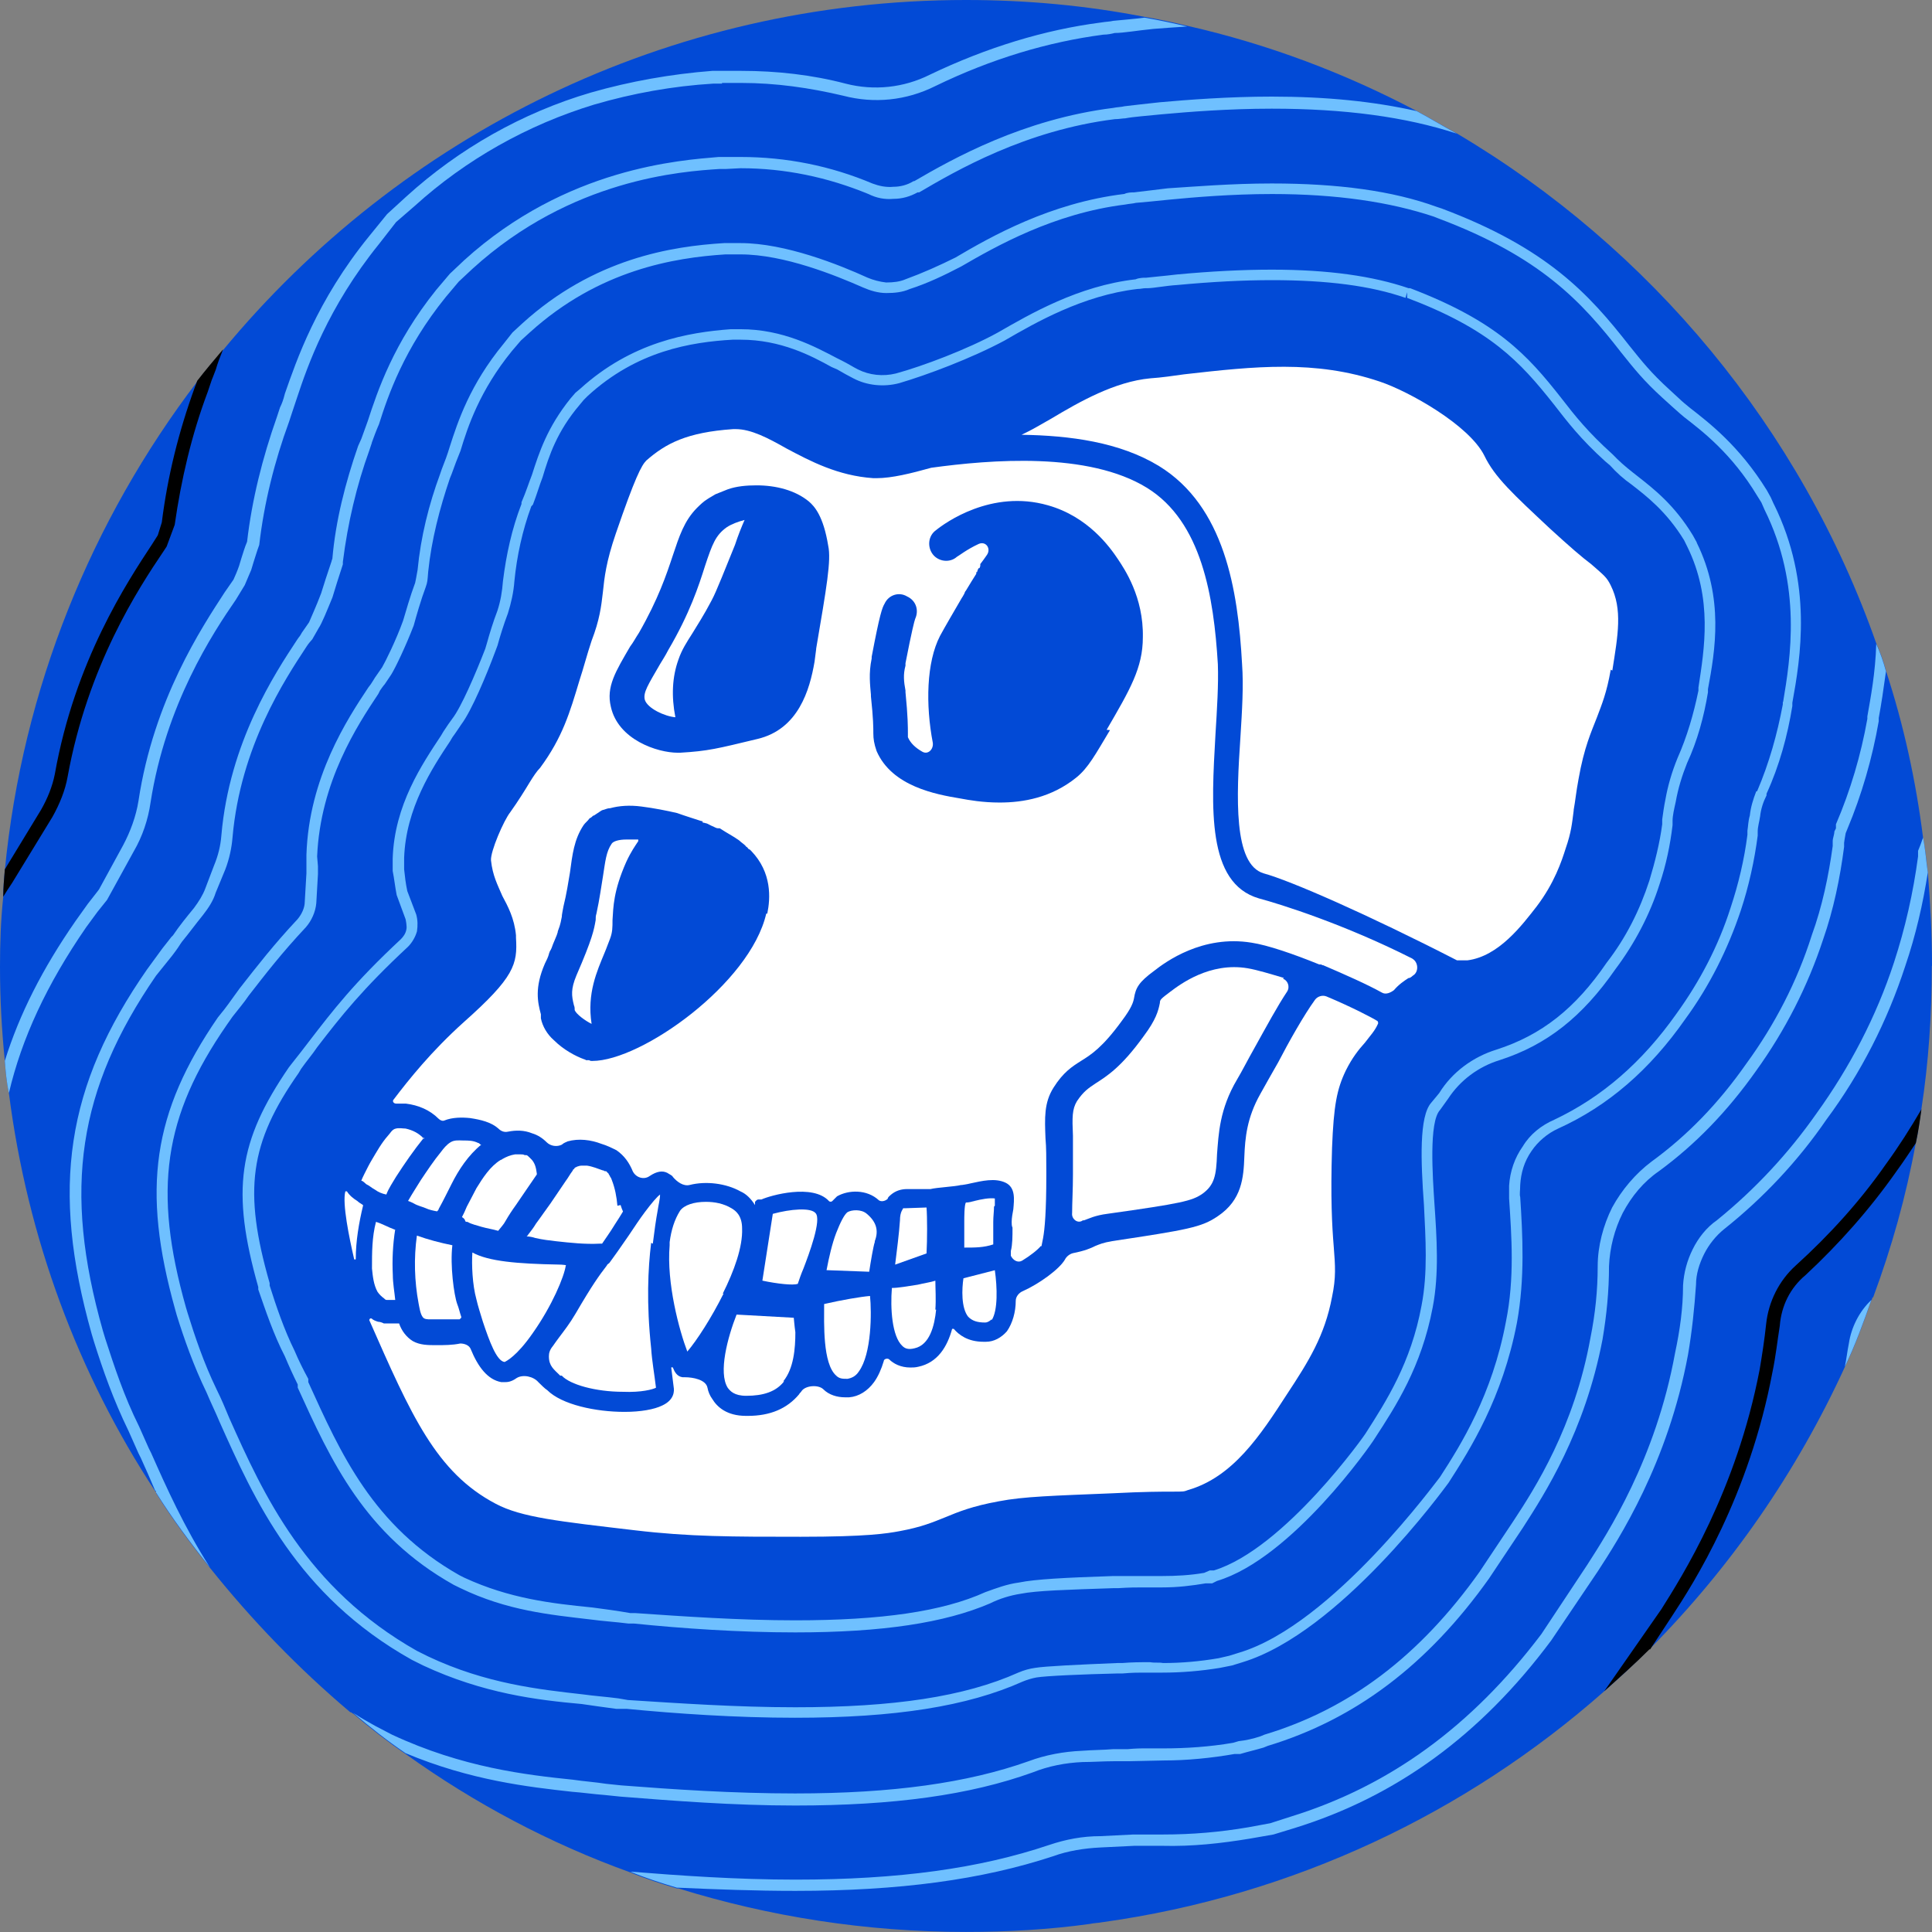 <svg width="28" height="28" viewBox="0 0 28 28" fill="none" xmlns="http://www.w3.org/2000/svg">
<rect x="0" y="0" width="28" height="28" fill="#808080" stroke="none"/>
<path d="M27.997 13.999C27.997 14.699 27.951 15.399 27.846 16.075C27.822 16.239 27.8 16.402 27.765 16.565C27.625 17.335 27.415 18.082 27.146 18.805H27.135C27.135 18.805 27.135 18.829 27.123 18.84C27.007 19.167 26.89 19.494 26.738 19.809C26.038 21.337 25.082 22.714 23.915 23.892H23.904C23.694 24.113 23.472 24.312 23.25 24.511C21.255 26.272 18.747 27.474 15.97 27.859C15.912 27.87 15.854 27.87 15.795 27.883C15.212 27.964 14.605 27.999 13.999 27.999C12.553 27.999 11.153 27.778 9.834 27.369C9.834 27.369 9.827 27.369 9.811 27.369C9.577 27.299 9.356 27.229 9.134 27.136C7.968 26.716 6.871 26.132 5.88 25.421C5.623 25.246 5.366 25.047 5.121 24.837C5.11 24.837 5.097 24.814 5.075 24.814C4.328 24.183 3.651 23.483 3.045 22.725C2.765 22.375 2.496 22.014 2.263 21.64C2.263 21.629 2.263 21.616 2.252 21.616C1.132 19.913 0.397 17.942 0.129 15.842C0.094 15.678 0.082 15.527 0.07 15.375C0.024 14.92 0 14.466 0 14.011C0 13.672 0.011 13.345 0.046 13.007C0.046 12.878 0.058 12.751 0.07 12.611C0.326 9.974 1.33 7.536 2.858 5.53C2.975 5.378 3.103 5.226 3.232 5.075C5.798 1.971 9.672 0 14 0C14.886 0 15.75 0.081 16.59 0.245C16.8 0.28 17.01 0.326 17.208 0.374C18.387 0.642 19.495 1.062 20.533 1.61C20.732 1.715 20.918 1.831 21.117 1.936C23.917 3.593 26.098 6.206 27.195 9.332C27.254 9.461 27.3 9.601 27.335 9.729C27.591 10.51 27.766 11.315 27.871 12.143C27.906 12.318 27.918 12.493 27.941 12.657C27.976 13.101 28 13.543 28 13.998L27.997 13.999Z" fill="#024AD6"/>
<path d="M26.795 19.471C26.771 19.587 26.76 19.704 26.736 19.809C26.888 19.494 27.005 19.168 27.121 18.841C26.946 19.004 26.83 19.237 26.795 19.471Z" fill="#6FC0FF"/>
<path d="M27.334 16.869C26.96 17.405 26.517 17.895 26.027 18.339C25.782 18.56 25.631 18.864 25.596 19.19C25.573 19.412 25.538 19.634 25.503 19.844C25.164 21.617 24.371 22.854 24.079 23.32L23.25 24.51C23.472 24.311 23.694 24.114 23.904 23.904H23.915L24.23 23.425C24.545 22.947 25.35 21.687 25.689 19.879C25.735 19.658 25.759 19.435 25.794 19.214C25.817 18.923 25.945 18.665 26.168 18.479C26.657 18.024 27.101 17.523 27.486 16.974C27.58 16.846 27.672 16.706 27.766 16.566C27.801 16.402 27.825 16.239 27.847 16.076C27.684 16.355 27.521 16.612 27.334 16.869ZM2.824 5.611C2.59 6.253 2.428 6.906 2.345 7.571L2.287 7.757L2.205 7.886C1.844 8.435 1.085 9.577 0.794 11.222C0.759 11.397 0.689 11.572 0.595 11.736L0.07 12.599C0.059 12.739 0.047 12.868 0.047 12.996C0.082 12.937 0.128 12.867 0.175 12.797L0.759 11.841C0.864 11.654 0.945 11.456 0.98 11.257C1.272 9.647 2.007 8.527 2.369 7.991L2.415 7.921L2.532 7.606C2.625 6.952 2.777 6.3 3.01 5.681L3.069 5.506C3.069 5.506 3.093 5.448 3.128 5.355C3.151 5.273 3.186 5.18 3.233 5.063C3.104 5.215 2.976 5.367 2.859 5.518L2.824 5.611Z" fill="black"/>
<path d="M27.868 12.145C27.845 12.215 27.822 12.273 27.798 12.331V12.412C27.728 12.937 27.612 13.451 27.448 13.952C27.192 14.734 26.807 15.469 26.328 16.134C25.92 16.717 25.43 17.242 24.882 17.685C24.731 17.79 24.613 17.941 24.532 18.105C24.451 18.268 24.403 18.443 24.392 18.63C24.392 18.956 24.346 19.283 24.276 19.61C23.996 21.15 23.296 22.223 23.004 22.678L22.339 23.682C21.325 25.023 20.135 25.887 18.7 26.33L18.408 26.424L18.093 26.482C17.685 26.552 17.277 26.587 16.857 26.587H16.426L15.947 26.611C15.691 26.611 15.446 26.657 15.201 26.74C14.197 27.078 13.031 27.241 11.526 27.241C10.675 27.241 9.846 27.182 9.135 27.125C9.356 27.218 9.578 27.288 9.811 27.358C9.811 27.358 9.819 27.358 9.835 27.358C10.371 27.382 10.943 27.404 11.526 27.404C13.042 27.404 14.232 27.241 15.259 26.903C15.481 26.822 15.714 26.787 15.948 26.775L16.438 26.751H16.846C17.278 26.762 17.698 26.716 18.118 26.646L18.456 26.587L18.76 26.494C20.23 26.039 21.455 25.152 22.481 23.775L23.157 22.772C23.461 22.305 24.172 21.208 24.464 19.633C24.522 19.295 24.557 18.957 24.58 18.618C24.58 18.467 24.627 18.315 24.697 18.175C24.767 18.035 24.872 17.906 24.988 17.813C25.559 17.358 26.061 16.822 26.469 16.227C26.971 15.551 27.355 14.792 27.613 13.999C27.764 13.555 27.869 13.1 27.939 12.645C27.915 12.482 27.904 12.306 27.869 12.132L27.868 12.145ZM10.463 1.202C10.556 1.202 10.638 1.202 10.743 1.202C11.244 1.202 11.734 1.272 12.224 1.388C12.668 1.504 13.134 1.458 13.554 1.248C14.37 0.852 15.188 0.607 15.993 0.502C16.051 0.502 16.109 0.49 16.156 0.478C16.285 0.478 16.471 0.443 16.716 0.419C16.856 0.408 17.02 0.396 17.206 0.384C17.008 0.338 16.797 0.291 16.587 0.256C16.401 0.279 16.238 0.291 16.133 0.302C16.086 0.314 16.028 0.314 15.958 0.326C15.141 0.431 14.301 0.687 13.473 1.084C13.099 1.271 12.668 1.318 12.259 1.213C11.769 1.084 11.256 1.027 10.743 1.027H10.323C9.728 1.073 9.133 1.178 8.562 1.342C7.57 1.633 6.648 2.158 5.89 2.847L5.61 3.103L5.354 3.418C4.584 4.363 4.293 5.238 4.129 5.704C4.106 5.798 4.083 5.856 4.059 5.903L4.013 6.043C3.803 6.638 3.651 7.244 3.581 7.851C3.546 7.933 3.523 8.015 3.5 8.085L3.465 8.201C3.441 8.271 3.406 8.353 3.384 8.4L3.255 8.586C2.929 9.088 2.229 10.137 2.007 11.607C1.972 11.829 1.89 12.051 1.785 12.249L1.435 12.89L1.4 12.936C1.4 12.936 1.319 13.041 1.272 13.1L1.097 13.345C0.618 14.034 0.28 14.699 0.07 15.375C0.082 15.526 0.094 15.678 0.129 15.841C0.315 15.048 0.678 14.266 1.249 13.438L1.412 13.216C1.412 13.216 1.506 13.1 1.552 13.041L1.937 12.341C2.066 12.12 2.147 11.875 2.182 11.63C2.404 10.207 3.081 9.18 3.419 8.69L3.547 8.48C3.571 8.422 3.606 8.34 3.641 8.259L3.676 8.143C3.7 8.073 3.722 7.991 3.757 7.898C3.827 7.291 3.979 6.684 4.189 6.113L4.235 5.973C4.235 5.973 4.27 5.868 4.305 5.763C4.456 5.308 4.749 4.456 5.495 3.534L5.74 3.219L6.009 2.986C6.755 2.309 7.653 1.807 8.61 1.516C9.17 1.352 9.753 1.247 10.336 1.212H10.465L10.463 1.202Z" fill="#6FC0FF"/>
<path d="M27.192 9.333C27.18 9.753 27.11 10.114 27.063 10.383V10.418C26.97 10.943 26.818 11.456 26.608 11.946V12.005L26.585 12.051C26.585 12.098 26.561 12.145 26.561 12.191V12.261C26.502 12.692 26.41 13.136 26.257 13.556C26.047 14.221 25.721 14.851 25.312 15.411C24.904 15.995 24.449 16.461 23.936 16.834C23.703 17.009 23.505 17.243 23.365 17.499C23.236 17.756 23.155 18.059 23.155 18.351C23.155 18.701 23.12 19.039 23.05 19.389C22.816 20.684 22.245 21.57 21.93 22.049L21.44 22.784C20.576 23.998 19.561 24.768 18.325 25.14L18.267 25.164C18.162 25.199 18.057 25.223 17.952 25.234L17.87 25.258C17.532 25.316 17.194 25.339 16.855 25.339H16.552C16.552 25.339 16.458 25.339 16.342 25.35H16.132C15.992 25.362 15.828 25.362 15.677 25.374C15.42 25.385 15.152 25.433 14.907 25.525C14.02 25.84 12.935 25.992 11.523 25.992C10.625 25.992 9.75 25.933 9.003 25.875L8.782 25.852C8.631 25.828 8.467 25.817 8.304 25.793C7.627 25.723 6.705 25.618 5.679 25.139L5.434 25.011C5.329 24.952 5.224 24.894 5.119 24.824C5.364 25.034 5.62 25.233 5.877 25.408C6.822 25.804 7.662 25.898 8.292 25.968C8.444 25.979 8.607 26.003 8.759 26.014L8.992 26.038C9.738 26.097 10.626 26.167 11.523 26.167C12.958 26.167 14.055 26.015 14.964 25.688C15.198 25.594 15.443 25.548 15.688 25.537C15.828 25.537 15.992 25.525 16.143 25.525H16.353L16.867 25.514C17.205 25.514 17.555 25.479 17.893 25.42H17.974C18.091 25.385 18.196 25.362 18.313 25.327L18.372 25.303C19.643 24.918 20.693 24.125 21.58 22.877L22.07 22.142C22.385 21.652 22.968 20.753 23.225 19.412C23.284 19.062 23.319 18.712 23.319 18.351C23.33 18.082 23.4 17.814 23.517 17.581C23.646 17.336 23.821 17.126 24.042 16.974C24.567 16.589 25.033 16.111 25.453 15.516C25.873 14.932 26.2 14.291 26.422 13.615C26.573 13.183 26.667 12.728 26.726 12.273V12.215C26.726 12.215 26.737 12.133 26.749 12.075L26.773 12.016C26.983 11.515 27.134 10.99 27.228 10.453V10.406C27.263 10.22 27.298 9.986 27.333 9.73C27.298 9.601 27.251 9.461 27.193 9.334L27.192 9.333ZM5.388 6.416C5.423 6.322 5.447 6.252 5.493 6.147C5.622 5.738 5.855 5.051 6.462 4.303L6.648 4.082L6.847 3.896C8.282 2.589 9.892 2.484 10.428 2.449H10.521L10.732 2.438C11.373 2.438 11.991 2.567 12.586 2.812C12.703 2.87 12.82 2.893 12.948 2.882C13.076 2.882 13.193 2.847 13.298 2.788H13.321C13.858 2.473 14.861 1.889 16.156 1.727C16.215 1.727 16.273 1.715 16.308 1.715C16.424 1.692 16.611 1.68 16.832 1.657C17.218 1.622 17.801 1.575 18.431 1.575C19.481 1.575 20.367 1.692 21.114 1.937C20.916 1.832 20.73 1.715 20.531 1.61C19.912 1.47 19.225 1.4 18.431 1.4C17.801 1.4 17.206 1.447 16.81 1.482C16.588 1.505 16.401 1.528 16.296 1.54C16.25 1.552 16.191 1.552 16.133 1.564C14.826 1.728 13.811 2.299 13.251 2.625H13.24C13.146 2.684 13.041 2.707 12.949 2.707C12.844 2.718 12.739 2.695 12.645 2.66C12.039 2.404 11.396 2.275 10.732 2.275H10.416C9.868 2.322 8.212 2.427 6.73 3.769L6.52 3.967L6.322 4.201C5.703 4.971 5.47 5.671 5.33 6.102C5.295 6.196 5.272 6.266 5.237 6.359L5.19 6.464C5.004 7 4.864 7.549 4.817 8.097C4.806 8.121 4.806 8.132 4.806 8.132C4.747 8.307 4.689 8.482 4.654 8.599C4.584 8.785 4.503 8.96 4.479 9.019L4.374 9.17C4.374 9.17 4.351 9.216 4.328 9.24L4.304 9.275C3.989 9.753 3.324 10.756 3.208 12.11C3.196 12.261 3.161 12.401 3.103 12.541L2.974 12.88C2.939 12.973 2.881 13.066 2.811 13.16C2.706 13.288 2.601 13.416 2.507 13.556L2.483 13.58C2.483 13.58 2.402 13.685 2.355 13.743L2.133 14.047C0.955 15.738 0.734 17.22 1.328 19.331L1.363 19.448C1.492 19.857 1.643 20.288 1.865 20.743C1.911 20.848 1.958 20.953 2.005 21.058L2.04 21.128C2.11 21.279 2.18 21.443 2.25 21.606C2.261 21.606 2.261 21.606 2.261 21.63C2.495 22.004 2.763 22.365 3.042 22.715C2.669 22.131 2.413 21.56 2.191 21.059L2.156 20.989C2.11 20.884 2.063 20.779 2.016 20.674C1.795 20.23 1.655 19.799 1.526 19.402L1.491 19.286C0.908 17.233 1.13 15.786 2.261 14.141L2.495 13.85C2.495 13.85 2.576 13.745 2.611 13.686L2.635 13.651C2.74 13.523 2.833 13.395 2.938 13.266C3.02 13.161 3.09 13.056 3.125 12.94L3.265 12.601C3.323 12.45 3.358 12.287 3.37 12.135C3.486 10.817 4.128 9.849 4.443 9.37L4.467 9.335C4.467 9.335 4.513 9.277 4.526 9.265L4.619 9.102C4.666 9.032 4.736 8.857 4.818 8.658C4.853 8.542 4.911 8.354 4.969 8.179V8.144C5.039 7.585 5.168 7.036 5.354 6.523L5.389 6.418L5.388 6.416Z" fill="#6FC0FF"/>
<path d="M25.711 7.315L25.664 7.21L25.606 7.105C25.209 6.463 24.766 6.125 24.497 5.915C24.439 5.868 24.381 5.821 24.334 5.775L24.194 5.646C23.925 5.401 23.797 5.238 23.61 5.005C23.026 4.259 22.42 3.594 20.892 3.021L20.822 2.998C20.18 2.764 19.387 2.659 18.43 2.659C17.847 2.659 17.287 2.706 16.925 2.729C16.715 2.753 16.552 2.776 16.435 2.788C16.4 2.788 16.342 2.788 16.295 2.811C15.222 2.94 14.359 3.43 13.846 3.733C13.612 3.849 13.379 3.954 13.122 4.048C13.041 4.083 12.947 4.094 12.842 4.094C12.748 4.083 12.656 4.059 12.573 4.024C12.165 3.838 11.383 3.523 10.73 3.523C10.671 3.523 10.614 3.523 10.566 3.523H10.496C9.738 3.569 8.606 3.744 7.568 4.689L7.428 4.818L7.299 4.981C6.809 5.576 6.634 6.113 6.518 6.475C6.483 6.591 6.448 6.685 6.402 6.801L6.378 6.871C6.214 7.315 6.098 7.781 6.052 8.26C6.028 8.388 6.028 8.4 6.017 8.446C5.947 8.632 5.877 8.877 5.842 8.995C5.737 9.286 5.585 9.59 5.538 9.671L5.433 9.822C5.433 9.822 5.398 9.881 5.374 9.916L5.339 9.962C5.036 10.417 4.476 11.269 4.441 12.389V12.657L4.417 13.066C4.417 13.159 4.371 13.252 4.312 13.322C3.962 13.696 3.729 13.998 3.472 14.326C3.402 14.419 3.332 14.524 3.251 14.629L3.157 14.746C2.212 16.122 2.049 17.23 2.539 18.98L2.562 19.062C2.667 19.4 2.807 19.797 2.994 20.182C3.052 20.322 3.122 20.462 3.18 20.602C3.681 21.722 4.3 23.122 5.968 24.055L6.132 24.137C7.007 24.545 7.788 24.638 8.431 24.696C8.594 24.72 8.757 24.743 8.932 24.766H9.083C9.807 24.836 10.669 24.895 11.522 24.895C12.968 24.895 14.018 24.731 14.823 24.37C14.882 24.346 14.951 24.324 15.021 24.311C15.162 24.288 15.686 24.265 16.2 24.253H16.27C16.41 24.241 16.491 24.241 16.55 24.241H16.841C17.121 24.241 17.401 24.218 17.681 24.172L17.856 24.137L18.008 24.09C19.419 23.659 20.924 21.582 20.994 21.489C21.309 20.999 21.775 20.264 21.985 19.168C22.102 18.526 22.067 17.896 22.032 17.348C22.02 17.313 22.032 17.254 22.032 17.173C22.043 16.998 22.09 16.834 22.195 16.683C22.289 16.543 22.429 16.426 22.58 16.357C23.304 16.03 23.91 15.505 24.424 14.77C24.774 14.292 25.042 13.755 25.229 13.195C25.345 12.845 25.427 12.472 25.474 12.11V12.052C25.474 11.982 25.497 11.912 25.509 11.83C25.52 11.725 25.555 11.62 25.602 11.527V11.503C25.789 11.095 25.906 10.663 25.976 10.232V10.185C26.092 9.544 26.279 8.459 25.707 7.304L25.711 7.315ZM25.838 10.173V10.208C25.757 10.64 25.64 11.059 25.465 11.468H25.453C25.407 11.585 25.372 11.702 25.36 11.818C25.336 11.899 25.336 11.97 25.325 12.04V12.098C25.279 12.459 25.196 12.809 25.08 13.159C24.905 13.708 24.636 14.221 24.299 14.688C23.797 15.399 23.214 15.902 22.525 16.228C22.339 16.309 22.175 16.438 22.07 16.613C21.954 16.776 21.884 16.974 21.871 17.184V17.37C21.906 17.907 21.953 18.525 21.825 19.155C21.626 20.217 21.172 20.94 20.869 21.407C20.845 21.43 19.317 23.541 17.964 23.95L17.813 23.997L17.661 24.032C17.393 24.078 17.125 24.102 16.856 24.102C16.798 24.09 16.74 24.102 16.67 24.09H16.553C16.553 24.09 16.402 24.09 16.262 24.102H16.192C15.632 24.125 15.142 24.148 15.002 24.172C14.921 24.183 14.839 24.206 14.757 24.241C13.976 24.591 12.949 24.743 11.526 24.743C10.675 24.743 9.823 24.684 9.1 24.638L8.96 24.614C8.785 24.591 8.61 24.579 8.446 24.556C7.828 24.486 7.046 24.404 6.206 24.007L6.043 23.926C4.433 23.016 3.814 21.651 3.324 20.554C3.266 20.414 3.208 20.274 3.138 20.134C2.952 19.75 2.823 19.364 2.718 19.026L2.694 18.945C2.216 17.253 2.368 16.18 3.289 14.85L3.371 14.733C3.452 14.628 3.534 14.535 3.604 14.43C3.849 14.115 4.083 13.811 4.433 13.438C4.514 13.345 4.573 13.217 4.584 13.088L4.608 12.669V12.552L4.596 12.412C4.643 11.327 5.18 10.511 5.483 10.056L5.506 10.01C5.506 10.01 5.553 9.94 5.576 9.916L5.67 9.776C5.729 9.682 5.88 9.367 5.996 9.065C6.031 8.936 6.101 8.691 6.171 8.505C6.195 8.435 6.195 8.423 6.206 8.283C6.253 7.828 6.37 7.373 6.521 6.93L6.545 6.871C6.591 6.743 6.626 6.65 6.674 6.533C6.779 6.183 6.954 5.658 7.42 5.086L7.549 4.935L7.677 4.819C8.681 3.909 9.777 3.734 10.512 3.687H10.733C11.363 3.687 12.11 3.991 12.507 4.166C12.612 4.212 12.728 4.247 12.845 4.247C12.963 4.247 13.079 4.236 13.184 4.189C13.441 4.107 13.685 3.99 13.93 3.862C14.432 3.571 15.272 3.092 16.31 2.964C16.369 2.952 16.415 2.952 16.462 2.94C16.578 2.929 16.742 2.916 16.94 2.894C17.302 2.859 17.85 2.812 18.434 2.812C19.379 2.812 20.149 2.929 20.779 3.139L20.837 3.162C22.331 3.722 22.926 4.376 23.497 5.111C23.683 5.344 23.823 5.519 24.092 5.764L24.221 5.881C24.221 5.881 24.349 5.997 24.407 6.044C24.663 6.243 25.096 6.569 25.468 7.188L25.527 7.282L25.573 7.387C26.122 8.495 25.947 9.545 25.842 10.175L25.838 10.173Z" fill="#6FC0FF"/>
<path d="M24.592 7.863L24.534 7.758C24.265 7.314 23.962 7.082 23.74 6.907C23.635 6.825 23.53 6.743 23.436 6.65L23.366 6.58C23.017 6.265 22.83 6.032 22.632 5.775C22.13 5.134 21.687 4.655 20.438 4.177H20.414C19.901 4.002 19.259 3.908 18.431 3.908C18.011 3.908 17.545 3.932 17.055 3.978C16.856 4.002 16.705 4.013 16.611 4.025H16.587C16.587 4.025 16.506 4.025 16.459 4.048C15.63 4.142 14.93 4.55 14.464 4.818C14.02 5.063 13.368 5.308 12.983 5.413C12.796 5.459 12.598 5.437 12.434 5.354C12.364 5.319 12.294 5.273 12.2 5.226L12.13 5.191C11.816 5.027 11.349 4.771 10.731 4.771H10.591C9.972 4.817 9.156 4.957 8.409 5.634L8.339 5.693L8.269 5.774C7.931 6.194 7.814 6.556 7.709 6.883C7.663 6.999 7.628 7.117 7.558 7.279V7.303C7.418 7.664 7.337 8.038 7.289 8.423C7.278 8.574 7.254 8.714 7.208 8.854C7.149 9.006 7.092 9.193 7.057 9.321L7.033 9.402C6.893 9.763 6.683 10.253 6.554 10.417L6.496 10.498C6.496 10.498 6.449 10.568 6.426 10.603L6.391 10.662C6.122 11.07 5.714 11.665 5.691 12.447V12.622C5.714 12.738 5.726 12.855 5.749 12.972L5.878 13.322C5.878 13.322 5.902 13.427 5.889 13.473C5.878 13.532 5.843 13.578 5.808 13.613C5.132 14.243 4.828 14.639 4.478 15.094C4.397 15.199 4.327 15.293 4.233 15.409L4.187 15.468C3.452 16.541 3.347 17.253 3.743 18.653V18.688C3.848 18.991 3.965 19.341 4.128 19.656C4.187 19.796 4.245 19.925 4.315 20.065V20.111C4.793 21.161 5.283 22.246 6.578 22.97L6.672 23.016C7.348 23.343 7.967 23.401 8.562 23.471C8.737 23.495 8.923 23.506 9.11 23.53H9.192C9.88 23.6 10.708 23.658 11.525 23.658C12.796 23.658 13.695 23.518 14.348 23.238C14.488 23.168 14.64 23.122 14.792 23.098C15.026 23.052 15.446 23.04 16.133 23.017H16.203C16.367 23.006 16.483 23.006 16.553 23.006H16.845C17.066 23.006 17.265 22.982 17.475 22.947H17.568L17.638 22.912C18.723 22.586 19.878 20.928 19.924 20.847C20.228 20.381 20.601 19.809 20.764 18.946C20.858 18.456 20.823 17.942 20.788 17.43C20.764 17.056 20.707 16.263 20.869 16.088L20.986 15.925C21.161 15.656 21.429 15.458 21.732 15.365C22.421 15.143 22.933 14.735 23.412 14.046C23.692 13.673 23.913 13.253 24.053 12.81C24.147 12.53 24.205 12.25 24.24 11.959V11.9C24.24 11.819 24.263 11.725 24.286 11.62C24.321 11.421 24.38 11.235 24.45 11.06C24.601 10.734 24.695 10.384 24.753 10.034V9.987C24.858 9.427 24.987 8.669 24.59 7.864L24.592 7.863ZM24.615 9.963V10.009C24.545 10.348 24.451 10.674 24.311 10.989C24.23 11.188 24.172 11.386 24.137 11.584C24.113 11.7 24.102 11.794 24.09 11.876V11.945C24.055 12.214 23.985 12.494 23.904 12.762C23.764 13.193 23.565 13.59 23.285 13.952C22.83 14.617 22.34 15.002 21.687 15.212C21.348 15.317 21.045 15.538 20.858 15.842L20.742 15.982C20.567 16.18 20.59 16.822 20.637 17.463C20.66 17.942 20.695 18.443 20.602 18.921C20.45 19.75 20.088 20.31 19.797 20.765C19.797 20.776 18.618 22.445 17.592 22.76H17.533L17.452 22.795C17.253 22.83 17.043 22.841 16.846 22.841H16.554C16.484 22.841 16.368 22.841 16.181 22.841H16.134C15.423 22.865 15.003 22.887 14.769 22.935C14.594 22.958 14.443 23.016 14.279 23.075C13.661 23.355 12.774 23.483 11.526 23.483C10.71 23.483 9.892 23.425 9.205 23.378H9.135C8.936 23.343 8.761 23.32 8.586 23.297C7.991 23.238 7.385 23.168 6.731 22.866L6.661 22.831C5.401 22.119 4.935 21.057 4.468 20.031V19.984C4.398 19.856 4.328 19.716 4.269 19.576C4.118 19.272 4 18.922 3.908 18.631V18.596C3.523 17.255 3.616 16.566 4.328 15.551L4.363 15.492C4.444 15.376 4.526 15.283 4.596 15.178C4.946 14.723 5.25 14.338 5.915 13.719C5.973 13.66 6.02 13.579 6.043 13.498C6.055 13.416 6.055 13.334 6.032 13.253L5.903 12.914C5.88 12.809 5.868 12.704 5.857 12.599V12.435C5.881 11.712 6.266 11.129 6.522 10.744L6.557 10.685C6.557 10.685 6.616 10.604 6.638 10.569L6.685 10.499C6.836 10.301 7.058 9.764 7.175 9.449L7.21 9.356C7.245 9.227 7.303 9.041 7.361 8.889C7.408 8.738 7.443 8.586 7.455 8.423C7.49 8.062 7.571 7.688 7.7 7.338L7.723 7.314C7.782 7.163 7.817 7.034 7.863 6.918C7.957 6.603 8.073 6.253 8.4 5.868L8.458 5.798L8.517 5.739C9.228 5.086 10.011 4.958 10.617 4.923H10.733C11.317 4.923 11.759 5.157 12.052 5.319L12.133 5.354C12.214 5.401 12.297 5.448 12.367 5.483C12.565 5.588 12.81 5.612 13.032 5.553C13.428 5.437 14.082 5.192 14.56 4.935C15.004 4.678 15.691 4.281 16.485 4.188C16.531 4.188 16.566 4.177 16.601 4.177H16.625C16.719 4.177 16.881 4.142 17.069 4.13C17.559 4.084 18.014 4.06 18.434 4.06C19.238 4.06 19.869 4.142 20.37 4.317L20.393 4.235V4.317C21.595 4.772 22.027 5.238 22.517 5.857C22.716 6.113 22.902 6.358 23.263 6.685L23.333 6.744C23.427 6.849 23.532 6.943 23.648 7.024C23.858 7.188 24.15 7.409 24.407 7.829L24.453 7.922C24.827 8.681 24.698 9.416 24.617 9.952L24.615 9.963Z" fill="#6FC0FF"/>
<path d="M23.344 9.706C23.285 10.044 23.215 10.207 23.145 10.394C23.064 10.604 22.959 10.826 22.877 11.293C22.842 11.479 22.831 11.608 22.807 11.737V11.748C22.783 11.934 22.772 12.063 22.691 12.296C22.632 12.483 22.527 12.798 22.271 13.136C22.061 13.405 21.722 13.86 21.267 13.918C21.232 13.918 21.138 13.918 21.116 13.918C19.821 13.253 18.701 12.763 18.316 12.658C17.872 12.529 17.919 11.549 17.977 10.687C18.001 10.302 18.024 9.94 18.001 9.625C17.942 8.54 17.744 7.339 16.8 6.756C16.228 6.406 15.505 6.312 14.805 6.301C14.933 6.242 15.073 6.161 15.236 6.067C15.645 5.822 16.157 5.531 16.671 5.483C16.835 5.472 16.997 5.448 17.161 5.425C18.187 5.308 19.062 5.215 19.996 5.53C20.416 5.67 21.291 6.16 21.512 6.603C21.663 6.918 21.932 7.163 22.468 7.665C22.748 7.921 22.923 8.073 23.063 8.178C23.25 8.342 23.285 8.365 23.343 8.482C23.518 8.832 23.448 9.205 23.367 9.718L23.344 9.706Z" fill="white"/>
<path d="M18.594 14.185C18.664 14.209 18.699 14.302 18.653 14.372C18.513 14.582 18.362 14.862 18.174 15.2C18.081 15.364 17.999 15.527 17.929 15.644C17.673 16.075 17.661 16.437 17.638 16.729C17.627 17.032 17.603 17.172 17.428 17.3C17.277 17.405 17.125 17.44 16.052 17.591C15.865 17.615 15.783 17.661 15.713 17.685C15.702 17.685 15.69 17.685 15.678 17.696C15.608 17.731 15.527 17.661 15.538 17.58C15.538 17.429 15.55 17.241 15.55 17.02V16.974C15.55 16.764 15.55 16.589 15.55 16.46C15.538 16.192 15.538 16.075 15.608 15.959C15.702 15.819 15.772 15.772 15.877 15.702C16.04 15.597 16.25 15.469 16.577 15.014C16.752 14.78 16.787 14.652 16.81 14.535C16.81 14.489 16.822 14.477 16.962 14.372C17.102 14.267 17.533 13.94 18.082 14.033C18.222 14.057 18.408 14.114 18.607 14.173L18.594 14.185Z" fill="white"/>
<path d="M14.372 19.12C14.372 19.12 14.325 19.167 14.278 19.167C14.162 19.167 14.092 19.143 14.033 19.085C13.928 18.957 13.94 18.677 13.963 18.526L14.418 18.409C14.453 18.654 14.464 18.993 14.372 19.133V19.12Z" fill="white"/>
<path d="M14.406 17.487C14.406 17.557 14.395 17.627 14.395 17.709C14.395 17.732 14.395 17.767 14.395 17.79C14.395 17.86 14.395 17.976 14.395 18.035C14.255 18.081 14.138 18.081 13.975 18.081C13.975 18.035 13.975 17.965 13.975 17.918C13.975 17.883 13.975 17.848 13.975 17.813C13.975 17.778 13.975 17.743 13.975 17.697C13.975 17.65 13.975 17.463 13.998 17.428C14.045 17.428 14.08 17.416 14.127 17.404C14.22 17.381 14.337 17.358 14.418 17.369C14.418 17.404 14.418 17.439 14.418 17.474L14.406 17.487Z" fill="white"/>
<path d="M13.567 18.98C13.544 19.214 13.474 19.494 13.252 19.541C13.159 19.564 13.112 19.541 13.077 19.506C12.926 19.366 12.902 18.957 12.926 18.666C13.02 18.666 13.147 18.642 13.3 18.619C13.393 18.596 13.486 18.584 13.556 18.561C13.556 18.666 13.567 18.829 13.556 18.98H13.567Z" fill="white"/>
<path d="M13.463 18.153L12.973 18.328C12.996 18.141 13.031 17.873 13.043 17.686C13.043 17.558 13.089 17.523 13.089 17.511C13.089 17.511 13.089 17.511 13.113 17.511L13.428 17.5C13.439 17.64 13.439 17.966 13.428 18.165L13.463 18.153Z" fill="white"/>
<path d="M12.678 18C12.655 18.07 12.62 18.28 12.597 18.431L11.979 18.408C12.014 18.221 12.06 18.023 12.118 17.871C12.177 17.72 12.235 17.603 12.282 17.568C12.341 17.533 12.481 17.521 12.562 17.591C12.702 17.708 12.737 17.836 12.678 17.988V18Z" fill="white"/>
<path d="M12.446 19.878C12.4 19.948 12.341 19.972 12.283 19.983C12.213 19.983 12.166 19.983 12.119 19.937C11.921 19.762 11.944 19.179 11.944 18.899C12.201 18.84 12.469 18.794 12.609 18.782C12.633 19.016 12.634 19.622 12.446 19.878Z" fill="white"/>
<path d="M11.644 18.385C11.609 18.467 11.585 18.537 11.562 18.607C11.492 18.63 11.271 18.607 11.049 18.56L11.2 17.592C11.457 17.522 11.749 17.498 11.819 17.581C11.912 17.674 11.725 18.175 11.644 18.385Z" fill="white"/>
<path d="M11.364 20.019C11.247 20.171 11.06 20.229 10.815 20.229C10.64 20.229 10.582 20.159 10.547 20.113C10.407 19.892 10.547 19.378 10.675 19.052L11.504 19.098C11.504 19.098 11.515 19.227 11.527 19.308C11.527 19.542 11.504 19.833 11.352 20.019H11.364Z" fill="white"/>
<path d="M20.473 13.895C19.482 13.393 18.548 13.101 18.244 13.02C17.486 12.798 17.556 11.701 17.615 10.651C17.638 10.278 17.661 9.916 17.65 9.625C17.591 8.645 17.416 7.56 16.623 7.07C15.772 6.545 14.36 6.661 13.497 6.779C13.206 6.86 12.926 6.93 12.704 6.93H12.657C12.144 6.895 11.747 6.685 11.397 6.499C11.129 6.347 10.884 6.219 10.662 6.219H10.627C9.951 6.265 9.647 6.429 9.367 6.674C9.297 6.744 9.204 6.919 8.924 7.735C8.784 8.144 8.76 8.365 8.737 8.586C8.714 8.785 8.691 8.983 8.574 9.286C8.504 9.496 8.457 9.683 8.399 9.858C8.259 10.324 8.154 10.686 7.827 11.129C7.781 11.175 7.734 11.245 7.676 11.339C7.606 11.455 7.512 11.607 7.396 11.77C7.302 11.887 7.105 12.342 7.116 12.47C7.14 12.692 7.21 12.82 7.28 12.984C7.361 13.135 7.455 13.31 7.478 13.555V13.59C7.502 13.975 7.455 14.162 6.72 14.815C6.253 15.235 5.926 15.644 5.705 15.935C5.681 15.959 5.705 15.994 5.74 15.994H5.88C6.066 16.017 6.23 16.087 6.358 16.215C6.382 16.239 6.417 16.25 6.44 16.239C6.556 16.192 6.696 16.192 6.813 16.204C6.965 16.227 7.117 16.262 7.222 16.355C7.257 16.39 7.303 16.414 7.362 16.401C7.478 16.378 7.596 16.378 7.712 16.425C7.793 16.449 7.863 16.495 7.922 16.554C7.981 16.612 8.073 16.624 8.143 16.589C8.167 16.565 8.202 16.554 8.225 16.542C8.388 16.496 8.563 16.519 8.715 16.577C8.796 16.601 8.866 16.636 8.936 16.671C9.052 16.752 9.122 16.857 9.17 16.974C9.216 17.068 9.333 17.103 9.415 17.044C9.52 16.974 9.601 16.963 9.671 16.998C9.706 17.022 9.741 17.033 9.752 17.057C9.811 17.127 9.904 17.197 9.997 17.173C10.231 17.114 10.522 17.149 10.732 17.267C10.814 17.302 10.884 17.372 10.942 17.465V17.419C10.942 17.419 10.966 17.384 10.989 17.384H11.035C11.164 17.325 11.781 17.15 12.015 17.408C12.026 17.419 12.05 17.419 12.061 17.408L12.131 17.338C12.295 17.244 12.563 17.233 12.738 17.396C12.773 17.42 12.831 17.408 12.866 17.373C12.866 17.349 12.901 17.326 12.913 17.314C12.983 17.255 13.064 17.233 13.146 17.233H13.485C13.579 17.209 13.835 17.198 13.928 17.174H13.94C13.94 17.174 14.021 17.163 14.068 17.15C14.232 17.115 14.418 17.069 14.57 17.139C14.721 17.209 14.698 17.384 14.686 17.524C14.675 17.582 14.662 17.652 14.662 17.71C14.662 17.734 14.662 17.769 14.674 17.792C14.674 17.92 14.674 18.037 14.65 18.13V18.2C14.685 18.27 14.755 18.305 14.814 18.27C14.93 18.2 15.047 18.107 15.082 18.06H15.094C15.094 18.06 15.105 18.002 15.117 17.944C15.141 17.815 15.164 17.559 15.164 17.034V16.975C15.164 16.789 15.164 16.625 15.152 16.497C15.141 16.205 15.129 15.983 15.269 15.762C15.409 15.54 15.537 15.458 15.665 15.377C15.817 15.283 15.98 15.178 16.26 14.793C16.4 14.607 16.424 14.525 16.435 14.467C16.459 14.316 16.505 14.233 16.727 14.07C16.89 13.942 17.427 13.546 18.138 13.662C18.371 13.697 18.744 13.825 19.118 13.977C19.141 13.977 19.153 13.977 19.164 13.988H19.175C19.502 14.128 19.817 14.268 20.027 14.385C20.085 14.42 20.155 14.385 20.202 14.35C20.272 14.268 20.342 14.221 20.412 14.175C20.447 14.175 20.47 14.14 20.493 14.128C20.563 14.07 20.552 13.942 20.47 13.895H20.473ZM11.105 13.241C10.871 14.256 9.296 15.376 8.585 15.376H8.574C8.574 15.376 8.55 15.376 8.539 15.365H8.492C8.492 15.365 8.481 15.353 8.469 15.353C8.34 15.307 8.165 15.213 8.025 15.073C7.932 14.992 7.862 14.875 7.839 14.758C7.839 14.758 7.839 14.723 7.839 14.7C7.792 14.525 7.745 14.315 7.897 13.965C7.921 13.918 7.944 13.871 7.956 13.825C7.956 13.813 7.967 13.801 7.967 13.79C7.991 13.755 8.002 13.72 8.014 13.685C8.037 13.626 8.06 13.58 8.072 13.545C8.072 13.533 8.084 13.521 8.084 13.498C8.13 13.382 8.13 13.335 8.142 13.288C8.142 13.253 8.154 13.207 8.166 13.137C8.212 12.951 8.236 12.787 8.26 12.647C8.295 12.391 8.318 12.168 8.458 11.958C8.482 11.923 8.517 11.9 8.54 11.865C8.551 11.853 8.563 11.853 8.575 11.841C8.586 11.829 8.598 11.818 8.61 11.818C8.645 11.794 8.68 11.771 8.715 11.748C8.715 11.748 8.738 11.736 8.75 11.736C8.785 11.725 8.808 11.713 8.843 11.713C8.972 11.678 9.123 11.666 9.298 11.689C9.485 11.713 9.66 11.748 9.812 11.783C9.94 11.829 10.057 11.864 10.162 11.899C10.173 11.899 10.185 11.899 10.185 11.922C10.209 11.922 10.232 11.934 10.244 11.934C10.268 11.945 10.29 11.957 10.314 11.969C10.349 11.98 10.373 12.004 10.408 12.004H10.431C10.536 12.074 10.63 12.12 10.711 12.179C10.746 12.214 10.793 12.238 10.816 12.273C10.828 12.273 10.84 12.296 10.851 12.307C10.863 12.307 10.875 12.319 10.886 12.331C11.19 12.646 11.166 13.02 11.12 13.241H11.105ZM11.829 9.404L11.805 9.59C11.735 9.999 11.571 10.57 10.976 10.71C10.393 10.85 10.265 10.885 9.856 10.909H9.821C9.53 10.909 8.958 10.722 8.853 10.243C8.783 9.952 8.923 9.73 9.133 9.369C9.179 9.31 9.214 9.24 9.261 9.17C9.541 8.68 9.658 8.33 9.751 8.05C9.845 7.77 9.915 7.549 10.101 7.361C10.148 7.315 10.195 7.268 10.253 7.233C10.288 7.209 10.334 7.186 10.369 7.163C10.428 7.139 10.486 7.116 10.544 7.093C10.673 7.046 10.824 7.034 10.964 7.034C11.244 7.034 11.524 7.104 11.723 7.268C11.804 7.338 11.933 7.478 12.003 7.909C12.049 8.119 11.979 8.515 11.828 9.403L11.829 9.404ZM16.087 10.581C15.877 10.931 15.772 11.13 15.597 11.27C15.236 11.561 14.827 11.631 14.488 11.631C14.243 11.631 14.045 11.596 13.917 11.572C13.567 11.514 12.926 11.398 12.704 10.884C12.668 10.779 12.657 10.709 12.657 10.628C12.657 10.546 12.657 10.418 12.622 10.091V10.068C12.611 9.928 12.587 9.764 12.633 9.543V9.519C12.75 8.9 12.785 8.808 12.82 8.749C12.879 8.62 13.03 8.574 13.146 8.644C13.275 8.703 13.321 8.843 13.263 8.97C13.251 9.005 13.216 9.134 13.123 9.612V9.647C13.088 9.775 13.099 9.88 13.123 10.008V10.032C13.158 10.382 13.158 10.545 13.158 10.627V10.673V10.684C13.193 10.766 13.263 10.836 13.368 10.895C13.449 10.941 13.531 10.86 13.519 10.766C13.414 10.217 13.425 9.6 13.624 9.215C13.694 9.086 13.823 8.865 13.939 8.666C13.939 8.666 13.963 8.631 13.974 8.607C13.985 8.584 13.985 8.572 13.998 8.561C14.056 8.467 14.103 8.386 14.149 8.316C14.149 8.316 14.149 8.305 14.149 8.292H14.16C14.16 8.292 14.172 8.246 14.184 8.234H14.195C14.195 8.234 14.207 8.21 14.207 8.199C14.207 8.187 14.207 8.199 14.207 8.175C14.242 8.129 14.277 8.082 14.3 8.047C14.37 7.953 14.289 7.837 14.184 7.883C14.009 7.964 13.893 8.058 13.869 8.069C13.764 8.163 13.6 8.139 13.519 8.034C13.438 7.929 13.449 7.766 13.565 7.684C13.694 7.579 14.37 7.089 15.187 7.323C15.77 7.487 16.085 7.929 16.202 8.104C16.295 8.244 16.575 8.653 16.563 9.236C16.563 9.679 16.377 9.994 16.038 10.577L16.087 10.581Z" fill="white"/>
<path d="M10.791 7.536C10.745 7.641 10.698 7.757 10.652 7.897C10.523 8.212 10.383 8.574 10.313 8.702C10.197 8.924 10.103 9.064 10.033 9.181C9.951 9.31 9.882 9.415 9.834 9.555C9.741 9.811 9.729 10.091 9.788 10.395C9.637 10.383 9.379 10.266 9.344 10.138C9.321 10.033 9.391 9.928 9.566 9.625C9.601 9.566 9.647 9.496 9.682 9.426C9.997 8.89 10.126 8.492 10.218 8.201C10.323 7.886 10.37 7.757 10.533 7.641C10.603 7.595 10.697 7.56 10.79 7.536H10.791Z" fill="white"/>
<path d="M10.486 18.748C10.311 19.098 10.101 19.424 9.961 19.588C9.845 19.284 9.658 18.596 9.705 18.048C9.705 18.037 9.705 18.013 9.705 18.002C9.728 17.827 9.775 17.675 9.856 17.547C9.915 17.465 10.055 17.418 10.23 17.418C10.358 17.418 10.486 17.442 10.603 17.512C10.662 17.547 10.755 17.617 10.755 17.803C10.766 18.072 10.638 18.422 10.475 18.748H10.486Z" fill="white"/>
<path d="M19.959 14.793C19.959 14.793 19.982 14.816 19.97 14.839C19.924 14.944 19.854 15.014 19.784 15.108C19.69 15.213 19.597 15.329 19.504 15.516C19.375 15.785 19.329 16.018 19.305 16.636C19.282 17.36 19.305 17.767 19.329 18.06C19.352 18.352 19.364 18.515 19.305 18.795C19.2 19.355 18.967 19.728 18.652 20.206C18.267 20.801 17.87 21.407 17.217 21.595C17.158 21.618 17.158 21.618 16.983 21.618C16.832 21.618 16.587 21.618 16.119 21.642C15.268 21.677 14.836 21.688 14.475 21.758C14.09 21.828 13.891 21.91 13.693 21.992C13.518 22.062 13.355 22.132 13.04 22.19C12.853 22.225 12.561 22.272 11.605 22.272C10.601 22.272 9.995 22.272 9.201 22.178C8.105 22.049 7.556 21.992 7.183 21.793C6.319 21.338 5.958 20.509 5.352 19.133C5.352 19.122 5.363 19.098 5.387 19.11C5.41 19.133 5.445 19.145 5.48 19.156C5.504 19.156 5.539 19.167 5.562 19.18C5.62 19.18 5.678 19.18 5.737 19.18H5.76H5.784C5.819 19.285 5.889 19.378 5.982 19.436C6.087 19.495 6.204 19.495 6.321 19.495C6.438 19.495 6.555 19.495 6.671 19.471C6.73 19.471 6.8 19.495 6.822 19.552C6.927 19.809 7.067 19.996 7.266 20.031C7.266 20.031 7.29 20.031 7.312 20.031C7.347 20.031 7.406 20.031 7.487 19.972C7.581 19.914 7.732 19.949 7.802 20.031C7.849 20.077 7.896 20.125 7.931 20.147C8.141 20.357 8.631 20.462 9.051 20.462C9.284 20.462 9.482 20.427 9.599 20.369C9.774 20.287 9.774 20.159 9.763 20.1C9.752 20.006 9.739 19.914 9.728 19.82C9.728 19.82 9.739 19.809 9.752 19.82C9.775 19.879 9.81 19.949 9.892 19.96C9.892 19.96 9.915 19.96 9.927 19.96C10.043 19.96 10.23 19.995 10.253 20.111C10.264 20.17 10.288 20.228 10.323 20.275C10.393 20.391 10.533 20.52 10.813 20.52H10.837C11.163 20.52 11.408 20.415 11.583 20.205C11.583 20.194 11.607 20.181 11.618 20.159C11.677 20.077 11.863 20.065 11.933 20.135C12.014 20.216 12.132 20.251 12.248 20.251C12.271 20.251 12.283 20.251 12.306 20.251C12.447 20.24 12.575 20.158 12.668 20.03C12.726 19.949 12.773 19.844 12.808 19.727C12.808 19.692 12.867 19.68 12.889 19.703C12.948 19.762 13.053 19.819 13.193 19.819C13.228 19.819 13.263 19.819 13.309 19.808C13.589 19.749 13.729 19.517 13.799 19.259C13.799 19.259 13.81 19.259 13.823 19.259C13.893 19.341 14.021 19.446 14.254 19.446C14.265 19.446 14.278 19.446 14.289 19.446C14.405 19.446 14.511 19.387 14.593 19.294C14.674 19.178 14.721 19.014 14.721 18.851C14.721 18.792 14.768 18.734 14.826 18.711C15.06 18.606 15.351 18.396 15.433 18.256C15.456 18.209 15.503 18.174 15.549 18.162C15.724 18.127 15.805 18.092 15.875 18.057C15.934 18.034 15.98 18.011 16.12 17.987C17.205 17.823 17.415 17.788 17.649 17.626C17.999 17.392 18.023 17.066 18.034 16.762C18.045 16.494 18.069 16.202 18.267 15.852C18.337 15.724 18.431 15.561 18.524 15.397C18.675 15.106 18.898 14.709 19.06 14.487C19.095 14.441 19.165 14.417 19.224 14.441C19.585 14.592 19.9 14.756 19.97 14.802L19.959 14.793Z" fill="white"/>
<path d="M9.437 18.012C9.391 18.386 9.367 18.887 9.437 19.541C9.449 19.727 9.484 19.915 9.507 20.112C9.461 20.136 9.297 20.182 9.029 20.171C8.632 20.171 8.259 20.066 8.142 19.937H8.119C8.025 19.844 7.955 19.797 7.955 19.657C7.955 19.611 7.966 19.564 8.014 19.506C8.037 19.471 8.072 19.425 8.107 19.377C8.177 19.284 8.259 19.179 8.341 19.039C8.586 18.619 8.68 18.49 8.796 18.339C8.796 18.327 8.82 18.315 8.831 18.304C8.901 18.21 8.982 18.094 9.111 17.907C9.204 17.767 9.274 17.663 9.344 17.569C9.449 17.429 9.519 17.348 9.566 17.312C9.566 17.383 9.542 17.464 9.531 17.546C9.507 17.675 9.484 17.837 9.461 18.025L9.437 18.012Z" fill="white"/>
<path d="M9.25 12.191C9.204 12.261 9.145 12.342 9.075 12.494C8.889 12.914 8.889 13.148 8.877 13.334C8.877 13.439 8.877 13.509 8.842 13.603C8.818 13.661 8.795 13.731 8.76 13.813C8.655 14.069 8.504 14.396 8.574 14.839C8.48 14.793 8.353 14.699 8.329 14.64C8.329 14.617 8.329 14.594 8.318 14.57C8.283 14.431 8.271 14.337 8.353 14.139C8.586 13.603 8.609 13.474 8.633 13.334C8.633 13.299 8.633 13.275 8.644 13.241C8.69 13.031 8.714 12.844 8.738 12.704C8.773 12.483 8.784 12.343 8.866 12.226C8.89 12.191 8.971 12.167 9.076 12.167C9.123 12.167 9.17 12.167 9.228 12.167H9.239C9.239 12.167 9.239 12.167 9.25 12.167V12.191Z" fill="white"/>
<path d="M8.948 17.475C8.937 17.347 8.913 17.219 8.867 17.102C8.867 17.102 8.856 17.067 8.843 17.055C8.843 17.044 8.82 17.02 8.82 17.009C8.82 17.009 8.82 17.009 8.808 16.998C8.808 16.998 8.797 16.986 8.785 16.974C8.785 16.974 8.785 16.974 8.773 16.974C8.773 16.974 8.75 16.974 8.75 16.963C8.75 16.963 8.75 16.963 8.738 16.963C8.668 16.939 8.587 16.904 8.505 16.893H8.481C8.481 16.893 8.457 16.893 8.446 16.893C8.446 16.893 8.446 16.893 8.435 16.893C8.435 16.893 8.4 16.893 8.376 16.904C8.376 16.904 8.365 16.904 8.352 16.915C8.352 16.915 8.341 16.915 8.329 16.927C8.329 16.927 8.317 16.95 8.305 16.95C8.305 16.95 8.305 16.962 8.294 16.974C8.259 17.02 8.235 17.068 8.2 17.114C8.13 17.219 8.049 17.335 7.979 17.44C7.909 17.534 7.839 17.639 7.769 17.732C7.734 17.79 7.699 17.837 7.653 17.895C7.653 17.895 7.641 17.919 7.629 17.919C7.675 17.919 7.723 17.93 7.758 17.942C7.863 17.966 7.956 17.977 8.061 17.989C8.271 18.012 8.481 18.035 8.691 18.024C8.691 18.024 8.715 18.024 8.726 18.024C8.772 17.954 8.842 17.86 8.912 17.744C8.959 17.674 8.994 17.615 9.029 17.558C9.017 17.534 9.005 17.499 8.994 17.464L8.948 17.475Z" fill="white"/>
<path d="M8.2 18.339C8.177 18.502 8.002 18.922 7.722 19.319C7.488 19.657 7.337 19.727 7.313 19.739C7.197 19.727 7.092 19.435 6.998 19.155C6.963 19.039 6.928 18.934 6.904 18.829C6.846 18.619 6.834 18.327 6.846 18.152C7.079 18.281 7.499 18.316 8.094 18.327C8.094 18.327 8.176 18.327 8.211 18.339H8.2Z" fill="white"/>
<path d="M7.78 17.009C7.78 17.009 7.78 17.009 7.78 17.021C7.675 17.172 7.582 17.312 7.477 17.464C7.418 17.546 7.372 17.616 7.325 17.698C7.302 17.744 7.255 17.792 7.22 17.838C7.139 17.814 7.057 17.803 6.975 17.779C6.905 17.756 6.835 17.744 6.777 17.709C6.765 17.709 6.753 17.709 6.742 17.698C6.742 17.674 6.718 17.652 6.695 17.639C6.719 17.593 6.742 17.546 6.765 17.488C6.812 17.394 6.859 17.313 6.905 17.22C6.999 17.068 7.104 16.904 7.255 16.811C7.255 16.811 7.267 16.811 7.279 16.799C7.338 16.765 7.395 16.741 7.465 16.73C7.465 16.73 7.524 16.73 7.547 16.73C7.57 16.73 7.582 16.73 7.605 16.741C7.605 16.741 7.617 16.741 7.629 16.741C7.641 16.741 7.664 16.765 7.675 16.776C7.652 16.752 7.71 16.811 7.71 16.811C7.757 16.869 7.769 16.927 7.78 17.009Z" fill="white"/>
<path d="M6.975 16.589C6.789 16.74 6.649 16.95 6.544 17.16C6.485 17.276 6.428 17.394 6.358 17.521C6.358 17.533 6.346 17.545 6.334 17.556C6.275 17.545 6.218 17.533 6.17 17.51C6.112 17.486 6.054 17.475 5.995 17.44C5.972 17.429 5.949 17.416 5.914 17.405C5.973 17.3 6.043 17.195 6.1 17.101C6.194 16.961 6.287 16.821 6.392 16.693C6.427 16.646 6.473 16.588 6.532 16.553C6.59 16.518 6.66 16.529 6.718 16.529C6.788 16.529 6.858 16.529 6.928 16.564C6.939 16.564 6.952 16.576 6.963 16.588L6.975 16.589Z" fill="white"/>
<path d="M6.685 19.097C6.685 19.097 6.673 19.108 6.661 19.121H6.65C6.603 19.121 6.556 19.121 6.51 19.121C6.428 19.121 6.335 19.121 6.241 19.121C6.195 19.121 6.147 19.121 6.125 19.086C6.09 19.039 6.078 18.946 6.066 18.887C6.007 18.572 5.996 18.234 6.042 17.907C6.206 17.966 6.381 18.012 6.556 18.047C6.521 18.339 6.58 18.771 6.626 18.898C6.65 18.957 6.661 19.015 6.685 19.085V19.097Z" fill="white"/>
<path d="M6.147 16.484C5.996 16.671 5.867 16.858 5.739 17.056C5.692 17.137 5.634 17.219 5.599 17.312C5.54 17.301 5.482 17.277 5.435 17.242C5.389 17.218 5.354 17.183 5.306 17.161C5.306 17.161 5.271 17.126 5.248 17.114C5.248 17.114 5.248 17.114 5.236 17.114C5.248 17.079 5.271 17.033 5.283 17.009C5.318 16.939 5.353 16.869 5.388 16.811C5.458 16.694 5.528 16.566 5.621 16.461C5.656 16.426 5.68 16.367 5.738 16.356C5.784 16.344 5.843 16.356 5.878 16.356C5.983 16.379 6.076 16.426 6.146 16.507L6.147 16.484Z" fill="white"/>
<path d="M5.005 17.266C5.005 17.266 5.016 17.266 5.028 17.266C5.063 17.324 5.122 17.371 5.179 17.406C5.203 17.429 5.226 17.441 5.261 17.464C5.261 17.464 5.261 17.464 5.261 17.476C5.202 17.721 5.156 17.989 5.156 18.246C5.156 18.257 5.132 18.257 5.132 18.246C5.062 17.942 4.958 17.441 5.005 17.266Z" fill="white"/>
<path d="M5.728 17.814C5.693 18.035 5.682 18.258 5.693 18.479C5.693 18.595 5.717 18.724 5.728 18.84C5.728 18.84 5.67 18.84 5.647 18.84C5.647 18.84 5.647 18.84 5.636 18.84C5.636 18.84 5.636 18.84 5.624 18.84C5.589 18.84 5.589 18.84 5.566 18.817C5.531 18.793 5.496 18.758 5.472 18.723C5.413 18.618 5.402 18.489 5.391 18.384C5.391 18.151 5.391 17.929 5.449 17.708C5.484 17.719 5.519 17.732 5.566 17.754C5.612 17.777 5.671 17.801 5.729 17.824L5.728 17.814Z" fill="white"/>
</svg>

